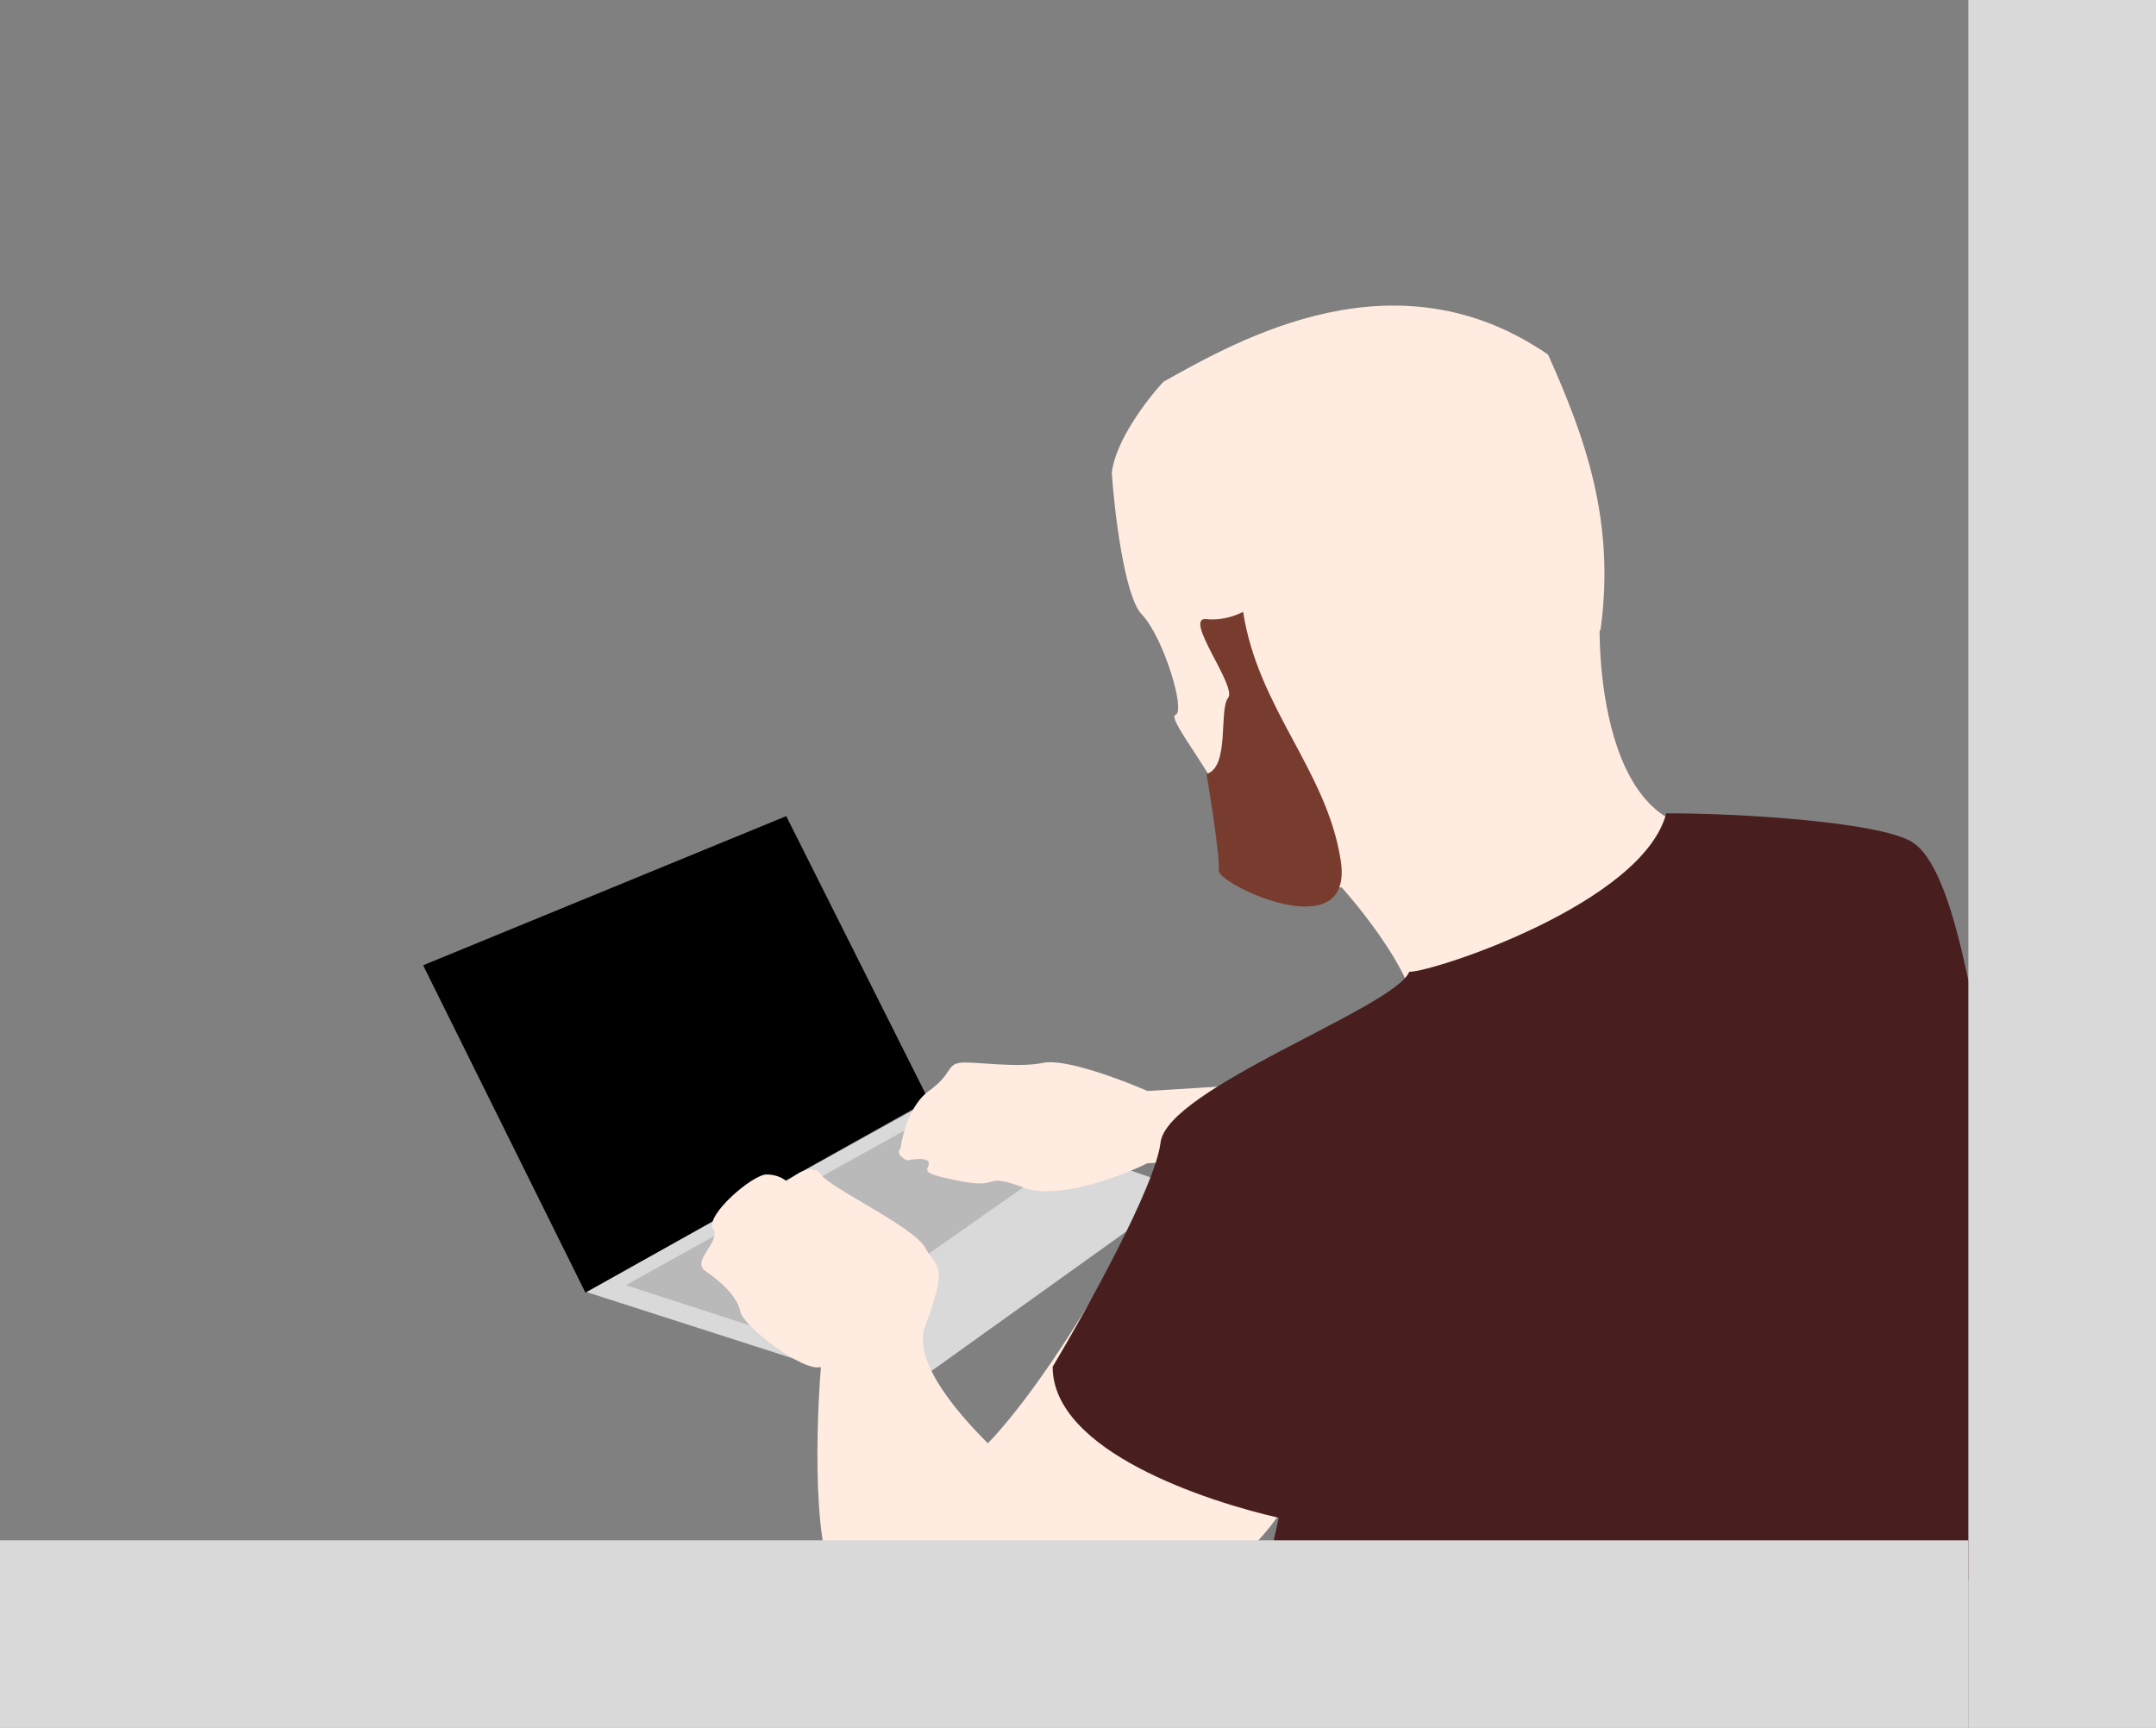<svg width="1149" height="921" viewBox="0 0 1149 921" fill="none" xmlns="http://www.w3.org/2000/svg">
<rect x="0" y="0" width="1149" height="921" fill="#808080" stroke="none"/>
<g id="Group 1">
<path id="KEYBOARD" d="M480 742.5L312 688.5L496 586.5L631.5 634L480 742.5Z" fill="#D9D9D9"/>
<path id="KEYBOARD_INNER" d="M427.5 715.5L333.5 685L497.5 594L563 620.5L427.5 715.5Z" fill="#B9B9B9"/>
<path id="PC_SCREEN" d="M312 689L225.5 514.5L419 435L495 586.5L312 689Z" fill="black"/>
<path id="HEAD" d="M825 189C744.2 133.4 661.333 180.333 620 203.5C610.976 213.276 594.216 235.375 592.5 252.236C594 273.324 599.3 317.9 608.5 327.5C620 339.5 632 379 626.5 381C621 383 653.5 420 659 444C664.5 468 690 471.5 714.5 473C739 474.5 849.5 341.5 853 335.5C861 277.5 844.5 232.5 825 189Z" fill="#FFEBE0"/>
<path id="NECK" d="M853 322C850.604 345.5 853 464.5 932.5 438C884.142 461.228 779.499 514.813 752.402 533.193C752.617 536.945 751.157 539.262 747.5 539.5C744.096 539.722 746.252 537.364 752.402 533.193C751.535 518.069 723.465 479.63 702.5 460L712 414.5C738.833 318.167 866.669 187.941 853 322Z" fill="#FFEBE0"/>
<path id="BEARD" d="M654.5 372C659.5 366 630 328.5 643 330C650.45 330.86 657.661 328.52 662.5 326.144C670.5 377.788 707 410.5 714.5 458.5C722 506.5 648.5 471 649.5 464C650.5 457 643 412.5 643 412.5C655.5 409 649.5 378 654.5 372Z" fill="#783C2F"/>
<path id="RIGHT_LOWER_ARM" d="M495 581.5C485 588.7 480.833 604.833 480 612C477.2 614.8 481.167 617.5 483.5 618.5C487.333 617.667 495 616.8 495 620C495 624 488.5 625 511.5 629.5C534.5 634 523 624.5 545.5 633C563.5 639.8 597 627.167 611.5 620L856 608.5L800 570L611.5 581.5C597.833 575.5 567.6 564.1 556 566.5C541.5 569.5 518.5 565.5 511.5 566.5C504.5 567.5 507.5 572.5 495 581.5Z" fill="#FFEBE0"/>
<path id="LEFT_UPPER_ARM" d="M495.5 789.5C526.3 788.3 583.333 693.333 608 646L690.5 789.5C688.667 798.667 674.6 824.3 633 853.5C591.4 882.7 486.667 855.333 439.5 838C445.333 822.333 464.7 790.7 495.5 789.5Z" fill="#FFEBE0"/>
<path id="SHIRT" d="M618.5 609C615.7 632.2 579 698.333 561 728.5C561 773.7 643.5 800.333 681.5 809L662.5 894L815.5 896.5L1138.5 821.5C1062 788.5 1067.5 477 1018.5 448.5C1001.08 438.366 930.5 433.5 888 433.5C875.5 481.5 764 518 751 518C743.5 537 622 580 618.5 609Z" fill="#491E1E"/>
<path id="LEFT_LOWER_ARM" d="M452.5 849C432.9 847 434.333 767.833 437.5 728.5C429 732 396 707 394.5 699C393 691 384 683 376 677.5C368 672 384.5 662 380 655C375.5 648 401 626 408.5 626C414.5 626 418.333 628.667 419.5 630C423.5 626 432.7 619.6 437.5 626C443.5 634 486.5 653.5 493 665C499.5 676.5 505.5 673.5 493 707C483 733.8 538.167 782.833 567 804C537 819.833 472.1 851 452.5 849Z" fill="#FFEBE0"/>
<rect id="BORDER_BOTTOM" y="821" width="1049" height="100" fill="#D9D9D9"/>
<rect id="BORDER_RIGHT" x="1049" width="100" height="921" fill="#D9D9D9"/>
</g>
</svg>
